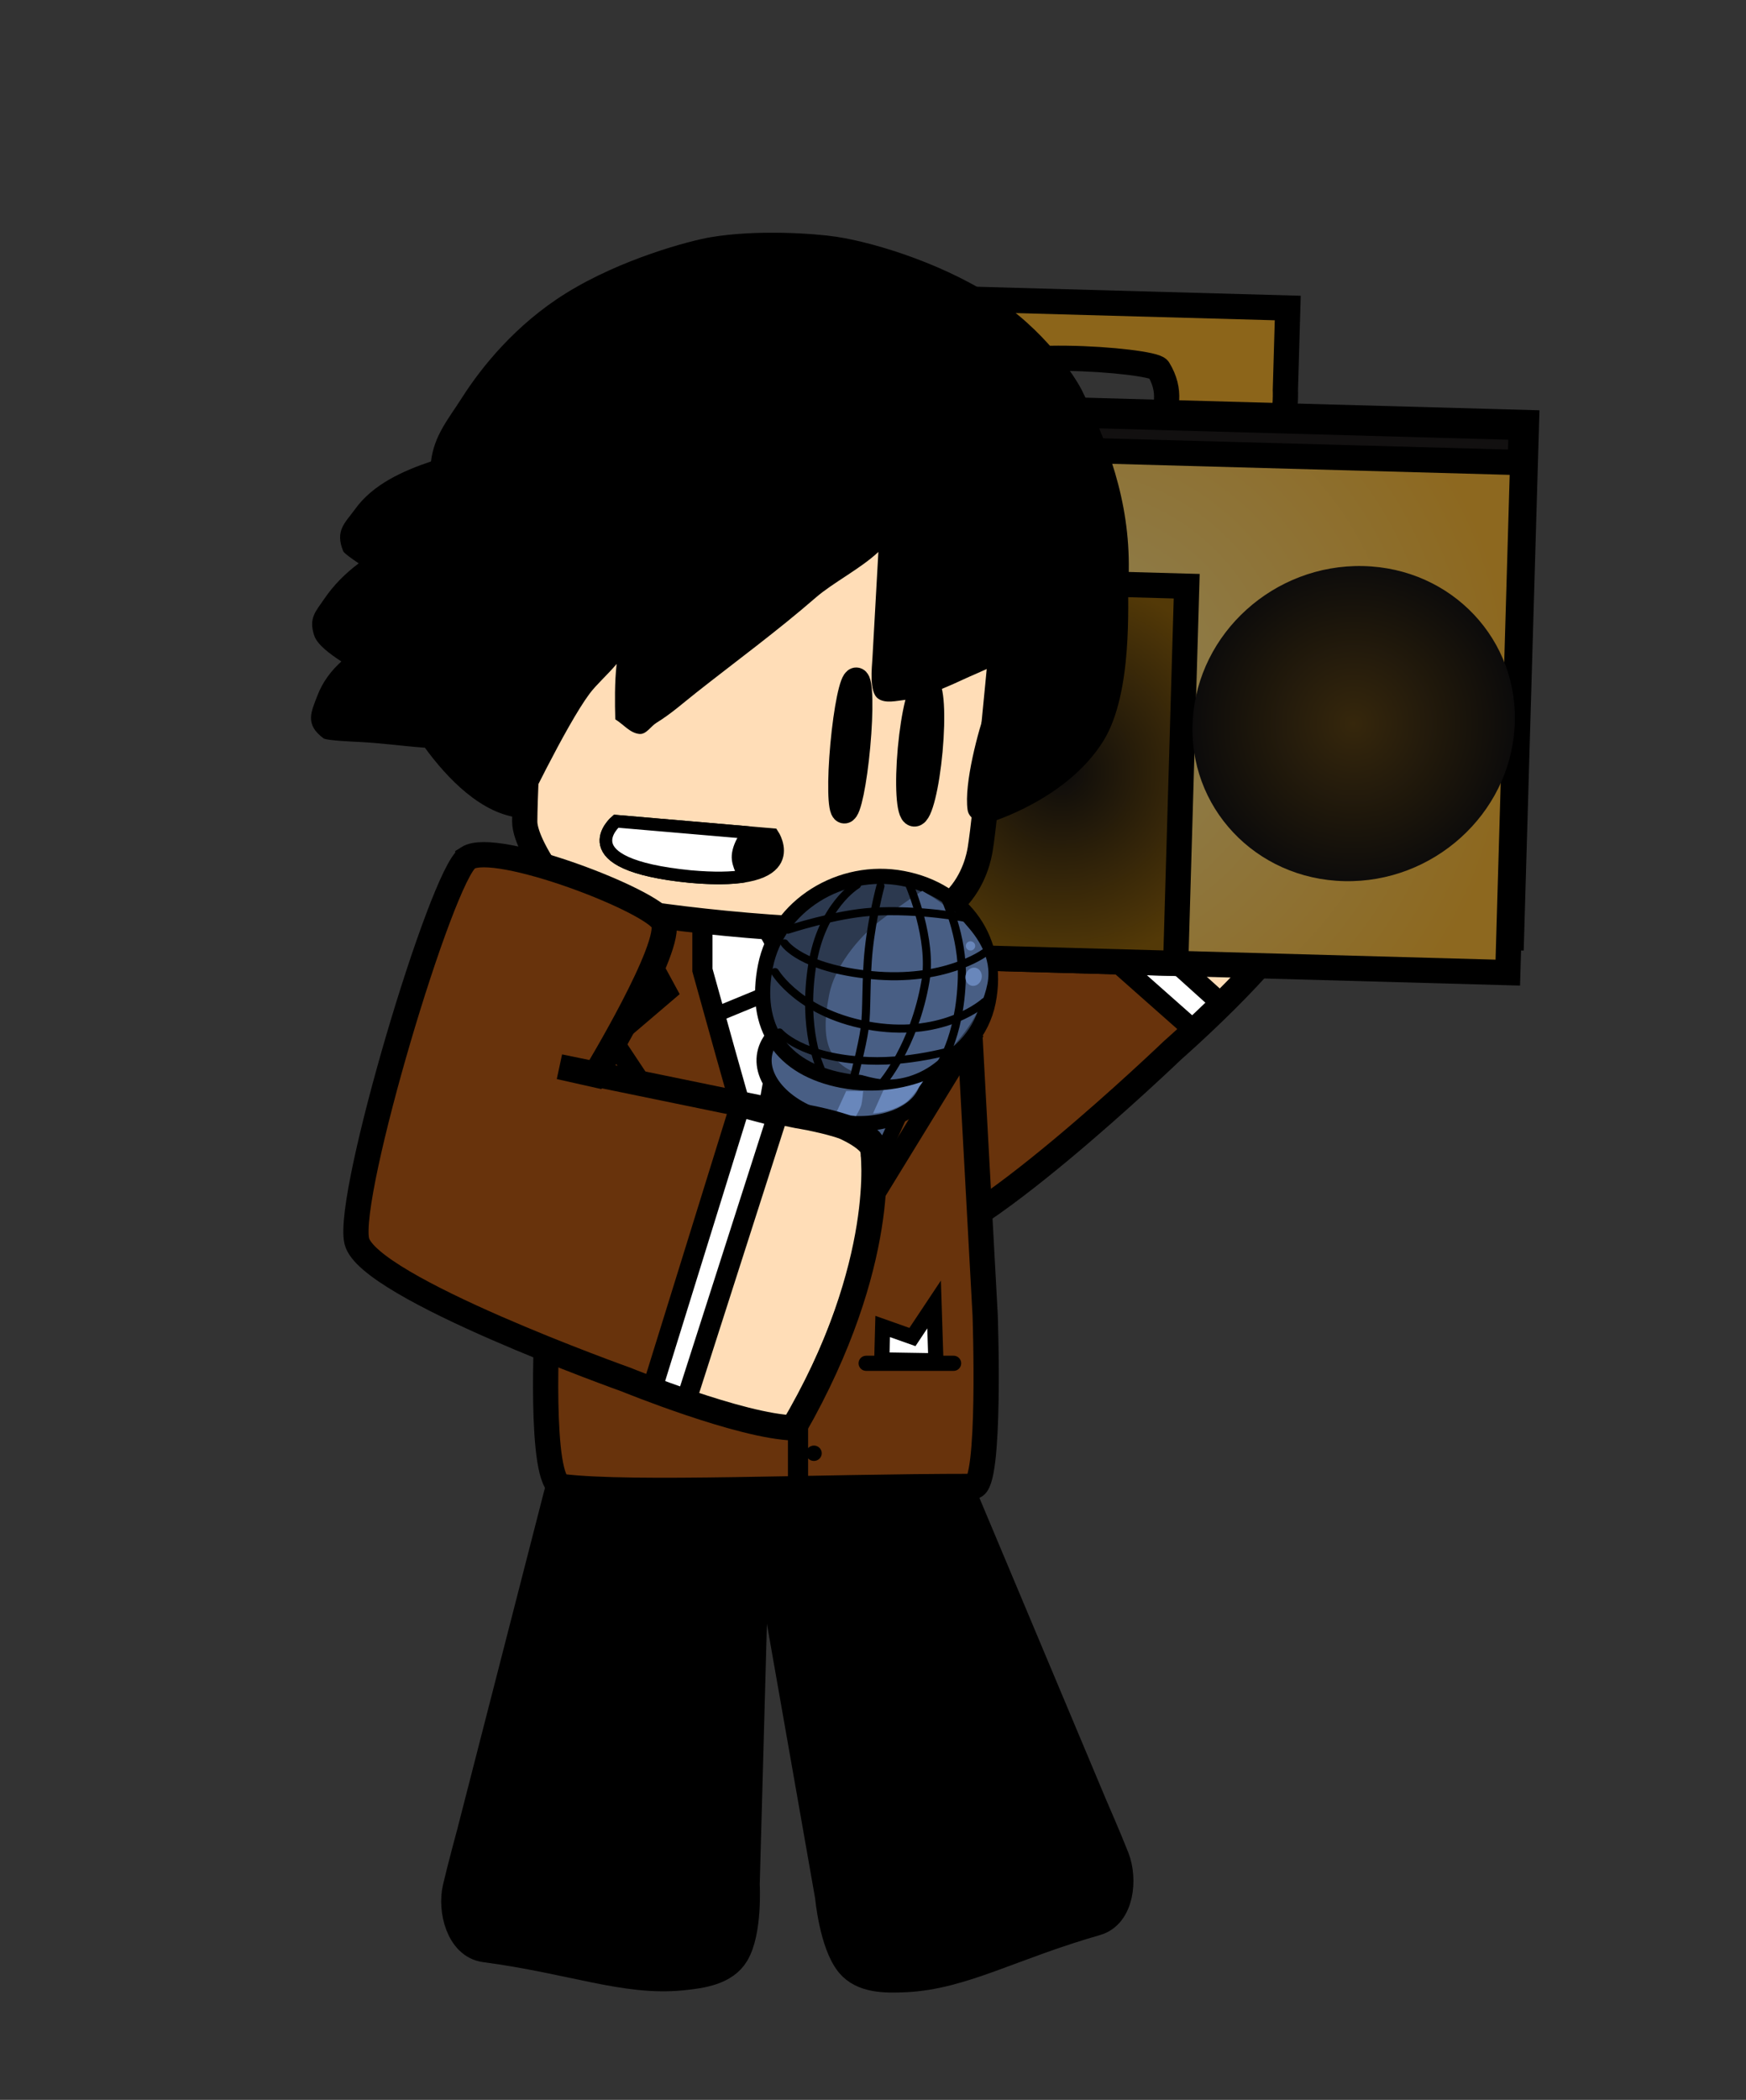 <svg version="1.1" xmlns="http://www.w3.org/2000/svg" xmlns:xlink="http://www.w3.org/1999/xlink" width="173" height="208" viewBox="0,0,173,208"><rect x="0" y="0" width="173" height="208" fill="#333333" stroke="none"/><defs><radialGradient cx="258.65" cy="145.835" r="45.004" gradientUnits="userSpaceOnUse" id="color-1"><stop offset="0" stop-color="#8f8256"/><stop offset="1" stop-color="#8d681f"/></radialGradient><radialGradient cx="258.666" cy="152.419" r="19.168" gradientUnits="userSpaceOnUse" id="color-2"><stop offset="0" stop-color="#0c0b0b"/><stop offset="1" stop-color="#533907"/></radialGradient><radialGradient cx="287.627" cy="147.677" r="16.023" gradientUnits="userSpaceOnUse" id="color-3"><stop offset="0" stop-color="#36270c"/><stop offset="1" stop-color="#0c0b0b"/></radialGradient><radialGradient cx="229.829" cy="146.193" r="16.023" gradientUnits="userSpaceOnUse" id="color-4"><stop offset="0" stop-color="#36270c"/><stop offset="1" stop-color="#0c0b0b"/></radialGradient></defs><g transform="translate(-153.5,-76)"><g data-paper-data="{&quot;isPaintingLayer&quot;:true}" fill-rule="nonzero" stroke-linejoin="miter" stroke-miterlimit="10" stroke-dasharray="" stroke-dashoffset="0" style="mix-blend-mode: normal"><path d="M153.5,284v-208h173v208z" fill="none" stroke="none" stroke-width="0" stroke-linecap="butt"/><path d="M229.324,227.259c0,0 -1.359,-4.826 0.35,-5.22c5.042,-1.165 9.481,-4.005 14.602,-3.47c2.126,0.222 4.014,4.309 4.014,4.309l13.434,31.993c0,0 1.434,3.286 2.185,5.202c0.803,2.049 0.475,5.501 -1.819,6.158c-8.421,2.411 -13.224,5.331 -18.852,5.609c-2.051,0.101 -4.231,0.084 -5.459,-1.4c-1.604,-1.939 -2.026,-6.595 -2.026,-6.595z" fill="#000000" stroke="#000000" stroke-width="3" stroke-linecap="round"/><path d="M227.278,262.666c0,0 0.263,4.664 -1.042,6.815c-0.999,1.646 -3.155,1.981 -5.2,2.181c-5.613,0.548 -10.794,-1.637 -19.484,-2.792c-2.367,-0.314 -3.196,-3.679 -2.7,-5.821c0.464,-2.004 1.404,-5.461 1.404,-5.461l8.627,-33.587c0,0 1.272,-4.315 3.344,-4.845c4.991,-1.277 9.801,0.883 14.963,1.298c1.749,0.141 1.109,5.109 1.109,5.109z" fill="#000000" stroke="#000000" stroke-width="3" stroke-linecap="round"/><g data-paper-data="{&quot;index&quot;:null}"><g data-paper-data="{&quot;index&quot;:null}"><path d="M210.601,171.118c-0.489,-3.43 12.743,-15.513 15.286,-15.437c2.764,0.082 11.979,13.371 11.979,13.371l-2.43,2.997l15.705,-20.113c0,0 5.065,-7.213 6.876,-5.526c0,0 11.751,3.551 23.844,20.109c-2.575,4.935 -12.43,13.552 -12.43,13.552c0,0 -20.973,20.122 -26.054,19.002c-5.081,-1.121 -32.318,-24.735 -32.778,-27.953z" fill="#68330c" stroke="none" stroke-width="3" stroke-linecap="round"/><path d="M251.188,151.603c0,0 5.888,-6.466 7.646,-4.782c0,0 11.508,3.653 23.167,20.104c-1.403,2.597 -4.9,6.217 -7.827,9.003c-0.395,-0.374 -0.761,-0.706 -1.064,-0.977c-6.719,-6.006 -16.662,-13.615 -23.723,-20.394c-0.07,-0.067 1.801,-2.955 1.801,-2.955z" fill="#ffddb7" stroke="#000000" stroke-width="2" stroke-linecap="butt"/><path d="M250.584,153.838l23.914,21.547l-2.751,2.627l-23.853,-21.102z" data-paper-data="{&quot;index&quot;:null}" fill="#ffffff" stroke="#000000" stroke-width="2" stroke-linecap="round"/><path d="M210.858,171.077c-0.489,-3.43 12.743,-15.513 15.286,-15.437c2.764,0.082 11.979,13.371 11.979,13.371l-2.43,2.997l15.705,-20.113c0,0 5.065,-7.213 6.876,-5.526c0,0 11.751,3.551 23.844,20.109c-2.575,4.935 -12.43,13.552 -12.43,13.552c0,0 -20.973,20.122 -26.054,19.002c-5.081,-1.121 -32.318,-24.735 -32.778,-27.953z" data-paper-data="{&quot;origPos&quot;:null}" fill="none" stroke="#000000" stroke-width="2.5" stroke-linecap="round"/></g><g stroke-linecap="butt"><path d="M280.859,114.632c0,0 0.33,6.919 -3.534,6.812c-1.192,-0.033 -7.07,1.462 -9.765,-0.447c-1.329,-0.941 3.353,-4.164 0.72,-8.434c-0.558,-0.905 -17.784,-2.253 -17.871,0.91c-0.311,11.389 -4.689,6.279 -5.419,6.459c-9.628,2.376 -6.618,-6.477 -6.618,-6.477l0.237,-8.123l42.486,1.178z" fill="#8c651a" stroke="#000000" stroke-width="2.5"/><g stroke="#000000"><path d="M213.047,166.124l1.473,-50.521l89.971,2.495l-1.473,50.521z" fill="#121010" stroke-width="3"/><path d="M212.927,169.848l1.473,-50.521l89.971,2.495l-1.473,50.521z" fill="url(#color-1)" stroke-width="2.5"/></g><path d="M246.25,170.772l1.09,-37.363l23.742,0.658l-1.09,37.363z" fill="url(#color-2)" stroke="#000000" stroke-width="2.5"/><path d="M271.681,147.317c0.514,-8.619 8.07,-15.445 16.877,-15.246c8.807,0.198 15.529,7.346 15.015,15.965c-0.514,8.619 -8.07,15.445 -16.877,15.246c-8.807,-0.198 -15.529,-7.346 -15.015,-15.965z" fill="url(#color-3)" stroke="none" stroke-width="0"/><path d="M213.883,145.834c0.514,-8.619 8.07,-15.445 16.877,-15.246c8.807,0.198 15.529,7.346 15.015,15.965c-0.514,8.619 -8.07,15.445 -16.877,15.246c-8.807,-0.198 -15.529,-7.346 -15.015,-15.965z" fill="url(#color-4)" stroke="none" stroke-width="0"/></g></g><g data-paper-data="{&quot;index&quot;:null}" stroke="#000000"><path d="M209.59,178.777c0,0 1.866,-14.412 4.131,-14.972c3.619,-0.896 9.746,-0.79 16.237,-0.697c5.691,0.081 11.661,0.056 16.466,0.634c1.864,0.224 3.161,14.515 3.161,14.515l1.527,28.008c0,0 0.597,16.973 -1.153,16.973c-15.582,0 -33.846,0.872 -40.791,0.012c-2.315,-0.287 -1.446,-16.412 -1.446,-16.412z" fill="#68330c" stroke-width="2.5" stroke-linecap="round"/><g><g><path d="M223.098,163.117h19.491v8.891c-0.297,1.246 -0.527,2.269 -0.659,2.795c-1.301,5.166 -8.822,26.317 -9.491,29.831c-3.223,-10.727 -6.321,-21.618 -9.341,-32.544z" fill="#ffffff" stroke-width="2" stroke-linecap="butt"/><path d="M228.316,164.012h8.734v2.253c-0.133,0.303 -4.061,6.988 -4.362,7.842c-1.444,-2.608 -3.019,-5.228 -4.372,-7.884z" fill="#ffddb7" stroke-width="1.5" stroke-linecap="butt"/><path d="M232.854,173.843l-0.362,26.79" fill="none" stroke-width="1.5" stroke-linecap="round"/><path d="M232.572,204.105v18.547" fill="none" stroke-width="2" stroke-linecap="round"/><path d="M233.256,176.974c0,-0.283 0.235,-0.512 0.525,-0.512c0.29,0 0.525,0.229 0.525,0.512c0,0.283 -0.235,0.512 -0.525,0.512c-0.29,0 -0.525,-0.229 -0.525,-0.512z" fill="#000000" stroke-width="0.5" stroke-linecap="butt"/><path d="M233.14,183.114c0,-0.283 0.235,-0.512 0.525,-0.512c0.29,0 0.525,0.229 0.525,0.512c0,0.283 -0.235,0.512 -0.525,0.512c-0.29,0 -0.525,-0.229 -0.525,-0.512z" fill="#000000" stroke-width="0.5" stroke-linecap="butt"/><path d="M233.12,189.253c0,-0.283 0.235,-0.512 0.525,-0.512c0.29,0 0.525,0.229 0.525,0.512c0,0.283 -0.235,0.512 -0.525,0.512c-0.29,0 -0.525,-0.229 -0.525,-0.512z" fill="#000000" stroke-width="0.5" stroke-linecap="butt"/><path d="M233.621,219.952c0,-0.283 0.235,-0.512 0.525,-0.512c0.29,0 0.525,0.229 0.525,0.512c0,0.283 -0.235,0.512 -0.525,0.512c-0.29,0 -0.525,-0.229 -0.525,-0.512z" fill="#000000" stroke-width="0.5" stroke-linecap="butt"/><path d="M233.368,213.699c0,-0.283 0.235,-0.512 0.525,-0.512c0.29,0 0.525,0.229 0.525,0.512c0,0.283 -0.235,0.512 -0.525,0.512c-0.29,0 -0.525,-0.229 -0.525,-0.512z" fill="#000000" stroke-width="0.5" stroke-linecap="butt"/><path d="M232.228,206.24l-18.119,-27.333l5.47,-4.667l-3.077,-5.667l5.47,-2.667" fill="none" stroke-width="2" stroke-linecap="round"/><path d="M242.998,165.722l5.091,2.689l-2.442,5.654l4.057,4.689l-17.026,27.764" fill="none" stroke-width="2" stroke-linecap="round"/><g stroke-width="1.5" stroke-linecap="round"><path d="M240.87,210.705l0.089,-3.311l2.949,1.045l2.144,-3.223l0.179,5.576z" fill="#ffffff"/><path d="M239.32,211.042h8.667" fill="none"/></g></g><path d="M231.817,173.475l-7.397,3.045" fill="none" stroke-width="1.5" stroke-linecap="round"/><path d="M240.488,176.233l-7.521,-2.5" fill="none" stroke-width="1.5" stroke-linecap="round"/></g></g><path d="M212.925,165.672c-4.554,-1.228 -5.758,-4.135 -5.758,-4.135c0,0 -1.688,-2.603 -1.675,-4.173c0.038,-4.712 0.796,-18.149 2.556,-29.664c0.059,-0.384 0.106,-0.598 0.188,-0.978c0.247,-1.141 1.405,-5.555 1.405,-5.555c0,0 3.474,-1.482 5.333,-1.85c5.575,-1.104 19.403,1.299 34.042,2.653c1.327,0.123 3.492,1.984 3.492,1.984c0,0 1.412,3.307 1.227,5.329c-1.198,13.07 -2.573,27.528 -3.111,30.819c-0.093,0.57 -0.519,3.041 -2.466,5.037c-0.513,0.526 -2.441,2.685 -6.119,2.927c-9.237,0.607 -25.551,-1.432 -29.114,-2.393z" fill="#ffddb7" stroke="#000000" stroke-width="2.5" stroke-linecap="round"/><path d="M243.703,150.185c0.322,-3.511 1.018,-6.32 1.555,-6.273c0.537,0.047 0.711,2.931 0.39,6.442c-0.322,3.511 -1.018,6.32 -1.555,6.273c-0.537,-0.047 -0.711,-2.931 -0.39,-6.442z" fill="#000000" stroke="#000000" stroke-width="2.5" stroke-linecap="butt"/><path d="M237.022,149.781c0.328,-3.576 0.92,-6.447 1.323,-6.412c0.403,0.035 0.463,2.963 0.136,6.539c-0.328,3.576 -0.92,6.447 -1.323,6.412c-0.403,-0.035 -0.464,-2.963 -0.136,-6.539z" fill="#000000" stroke="#000000" stroke-width="2.5" stroke-linecap="butt"/><path d="M251.477,144.665c-0.047,-0.809 -0.093,-1.618 -0.143,-2.426c-0.851,0.393 -1.654,0.73 -1.809,0.801c-1.705,0.782 -4.438,2.078 -6.294,2.278c-0.908,0.098 -2.005,0.404 -2.737,-0.126c-0.905,-0.656 -0.6,-3.079 -0.549,-4.01c0.191,-3.503 0.391,-7.005 0.587,-10.507c-1.771,1.662 -4.51,3.047 -6.209,4.523c-3.821,3.32 -7.863,6.276 -11.818,9.397c-1.357,1.071 -2.49,2.096 -3.971,3.01c-0.568,0.351 -1.001,1.156 -1.673,1.098c-0.937,-0.08 -1.598,-0.965 -2.397,-1.447c-0.042,-1.61 -0.074,-3.652 0.136,-5.49c-0.866,1.04 -1.999,2.032 -2.676,2.938c-2.36,3.159 -6.73,12.317 -6.73,12.317c-3.97,-0.292 -7.442,-4.005 -9.593,-6.957c-2.129,-0.15 -4.221,-0.447 -6.366,-0.562c-0.511,-0.027 -3.369,-0.137 -3.675,-0.363c-1.886,-1.392 -1.231,-2.616 -0.598,-4.266c0.507,-1.32 1.337,-2.422 2.361,-3.35c-1.115,-0.742 -2.391,-1.645 -2.698,-2.593c-0.554,-1.714 0.153,-2.353 0.991,-3.589c0.938,-1.383 2.107,-2.549 3.426,-3.537c-0.705,-0.474 -1.458,-1.012 -1.537,-1.208c-0.833,-2.062 0.182,-2.784 1.205,-4.198c1.766,-2.438 4.723,-3.752 7.494,-4.688c0.317,-2.579 1.677,-4.13 3.1,-6.359c1.874,-2.936 5.254,-7.183 10.26,-10.295c5.494,-3.415 12.261,-5.204 14.35,-5.558c4.534,-0.769 10.263,-0.38 12.471,-0.043c4.068,0.62 11.232,2.908 16.274,6.439c5.081,3.559 7.677,8.029 8.031,8.75c3.097,6.294 4.987,12.22 4.61,19.132c-0.097,1.728 0.489,10.812 -2.455,15.589c-3.577,5.804 -11.139,8.079 -11.453,8.162c-0.372,0.098 -1.861,-0.213 -2.018,-1.297c-0.377,-2.613 1.083,-7.945 1.836,-10.057c0.139,-0.342 0.269,-0.687 0.393,-1.034c-0.112,-0.254 -0.125,-0.478 -0.125,-0.478z" fill="#000000" stroke="none" stroke-width="0.5" stroke-linecap="butt"/><g><g data-paper-data="{&quot;index&quot;:null}"><path d="M236.93,184.062c2.459,0.467 7.248,-2.584 6.803,-0.357c-0.296,1.484 -9.447,21.115 -11.243,22.013c-0.9,0.45 -2.24,0.597 -3.061,0.441c-1.207,-0.229 -2.08,-1.04 -2.586,-2.159c-0.526,-1.162 3.199,-21.961 3.426,-23.095c0.445,-2.227 4.201,2.689 6.661,3.155z" fill="#485e84" stroke="#000000" stroke-width="1.5" stroke-linecap="butt"/><g stroke-linecap="butt"><path d="M238.378,176.691c4.456,0.846 7.604,3.857 7.031,6.726c-0.573,2.869 -4.649,4.508 -9.105,3.663c-4.456,-0.846 -7.604,-3.857 -7.031,-6.726c0.573,-2.869 4.649,-4.509 9.105,-3.663z" fill="#485e84" stroke="#000000" stroke-width="1.5"/><path d="M241.058,183.937l3.944,-0.892c0,0 -1.081,1.69 -1.776,2.178c-1.472,1.002 -3.221,1.064 -3.221,1.064z" fill="#6987bb" stroke="none" stroke-width="0"/><path d="M237.345,184.074l1.681,0.007c0,0 -0.088,1.028 -0.182,1.378c-0.11,0.409 -0.532,1.09 -0.532,1.09l-1.958,-0.318z" fill="#6987bb" stroke="none" stroke-width="0"/></g><g><path d="M236.997,183.028c-6.147,-1.167 -8.851,-5.342 -7.654,-11.335c1.197,-5.993 7.465,-9.846 13.612,-8.679c6.147,1.167 9.653,6.238 8.456,12.231c-1.197,5.993 -8.267,8.95 -14.414,7.783z" fill="#2c394f" stroke="#000000" stroke-width="1.5" stroke-linecap="butt"/><path d="M244.872,164.246c0,0 7.516,3.954 6.469,9.197c-0.594,2.974 -2.694,5.774 -4.997,7.678c-1.641,1.357 -3.888,2.118 -6.061,1.706c-4.466,-0.848 -5.667,-3.088 -4.62,-8.332c0.523,-2.619 2.738,-5.537 5.081,-7.324c2.349,-1.792 4.129,-2.925 4.129,-2.925z" fill="#485e84" stroke="none" stroke-width="0" stroke-linecap="butt"/><path d="M251.055,175.245c0,0 -3.855,3.536 -11.015,2.434c-7.218,-1.112 -9.748,-5.387 -9.748,-5.387" fill="none" stroke="#000000" stroke-width="0.8" stroke-linecap="round"/><path d="M248.822,179.763c0,0 -4.626,1.505 -9.264,1.313c-6.683,-0.277 -8.808,-2.828 -8.808,-2.828" fill="none" stroke="#000000" stroke-width="0.75" stroke-linecap="round"/><path d="M251.005,170.417c0,0 -3.926,2.884 -11.156,2.173c-6.954,-0.683 -8.609,-3.145 -8.609,-3.145" fill="none" stroke="#000000" stroke-width="0.8" stroke-linecap="round"/><path d="M231.575,168.088c0,0 4.693,-1.541 8.317,-1.771c4.773,-0.303 9.461,0.636 9.461,0.636" fill="none" stroke="#000000" stroke-width="0.8" stroke-linecap="round"/><path d="M234.793,181.796c0,0 -1.821,-3.799 -0.822,-10.164c0.933,-5.94 4.447,-7.99 4.447,-7.99" fill="none" stroke="#000000" stroke-width="0.8" stroke-linecap="round"/><path d="M240.737,163.772c0,0 -0.801,2.955 -1.157,6.275c-0.312,2.92 -0.166,6.131 -0.395,7.76c-0.271,1.935 -1.13,5.101 -1.13,5.101" fill="none" stroke="#000000" stroke-width="0.8" stroke-linecap="round"/><path d="M243.652,163.77c0,0 2.256,5.25 1.553,9.386c-1.103,6.492 -4.317,10.167 -4.317,10.167" fill="none" stroke="#000000" stroke-width="0.8" stroke-linecap="round"/><path d="M247.098,164.918c0,0 1.826,3.757 1.705,7.962c-0.174,6.055 -2.348,8.905 -2.348,8.905" fill="none" stroke="#000000" stroke-width="0.8" stroke-linecap="round"/><path d="M249.79,173.646c-0.438,-0.083 -0.714,-0.55 -0.615,-1.043c0.098,-0.493 0.534,-0.825 0.972,-0.742c0.438,0.083 0.714,0.55 0.615,1.043c-0.098,0.493 -0.534,0.825 -0.972,0.742z" fill="#6987bb" stroke="none" stroke-width="0" stroke-linecap="butt"/><path d="M249.571,170.145c-0.253,-0.048 -0.418,-0.287 -0.369,-0.533c0.049,-0.247 0.294,-0.407 0.547,-0.36c0.253,0.048 0.418,0.287 0.369,0.533c-0.049,0.247 -0.294,0.408 -0.547,0.36z" fill="#6987bb" stroke="none" stroke-width="0" stroke-linecap="butt"/></g></g><g><path d="M199.717,160.789c2.757,-1.766 18.421,4.249 19.368,6.359c1.03,2.293 -6.736,15.121 -6.736,15.121l-3.546,-0.795l23.558,4.84c0,0 8.223,1.272 7.492,3.425c0,0 1.622,11.026 -7.811,27.51c-5.271,-0.142 -16.609,-4.773 -16.609,-4.773c0,0 -25.663,-9.146 -26.721,-13.748c-1.058,-4.602 8.418,-36.283 11.005,-37.939z" fill="#68330c" stroke="none" stroke-width="3" stroke-linecap="round"/><path d="M232.666,186.221c0,0 7.907,2.242 7.158,4.35c0,0 1.438,10.868 -8.077,26.954c-2.793,-0.114 -7.3,-1.534 -10.863,-2.819c0.165,-0.472 0.304,-0.903 0.417,-1.259c2.493,-7.887 5.083,-19.049 8.105,-27.523c0.03,-0.084 3.259,0.297 3.259,0.297z" fill="#ffddb7" stroke="#000000" stroke-width="2" stroke-linecap="butt"/><path d="M230.502,186.616l-9.021,28.139l-3.356,-1.204l8.663,-27.912z" data-paper-data="{&quot;index&quot;:null}" fill="#ffffff" stroke="#000000" stroke-width="2" stroke-linecap="round"/><path d="M199.855,160.983c2.757,-1.766 18.421,4.249 19.368,6.359c1.03,2.293 -6.736,15.121 -6.736,15.121l-3.546,-0.795l23.558,4.84c0,0 8.223,1.272 7.492,3.425c0,0 1.622,11.026 -7.811,27.51c-5.271,-0.142 -16.609,-4.773 -16.609,-4.773c0,0 -25.663,-9.146 -26.721,-13.748c-1.058,-4.602 8.418,-36.283 11.005,-37.939z" data-paper-data="{&quot;origPos&quot;:null}" fill="none" stroke="#000000" stroke-width="2.5" stroke-linecap="round"/></g></g><g stroke="#000000" stroke-width="1.25" stroke-linecap="butt"><g data-paper-data="{&quot;index&quot;:null}" fill="#000000"><path d="M221.898,162.828c-12.374,-1.218 -7.354,-5.482 -7.354,-5.482l15.523,1.331c0,0 3.464,5.189 -8.169,4.151z"/></g><g data-paper-data="{&quot;index&quot;:null}" fill="#ffffff"><path d="M221.898,162.828c-12.374,-1.218 -7.354,-5.482 -7.354,-5.482c0,0 10.502,0.901 13.122,1.126c0.004,0 -0.94,1.1 -1.035,2.271c-0.078,0.96 0.692,2.034 0.669,2.038c-1.275,0.211 -3.023,0.259 -5.402,0.047z"/></g></g></g></g></svg>
